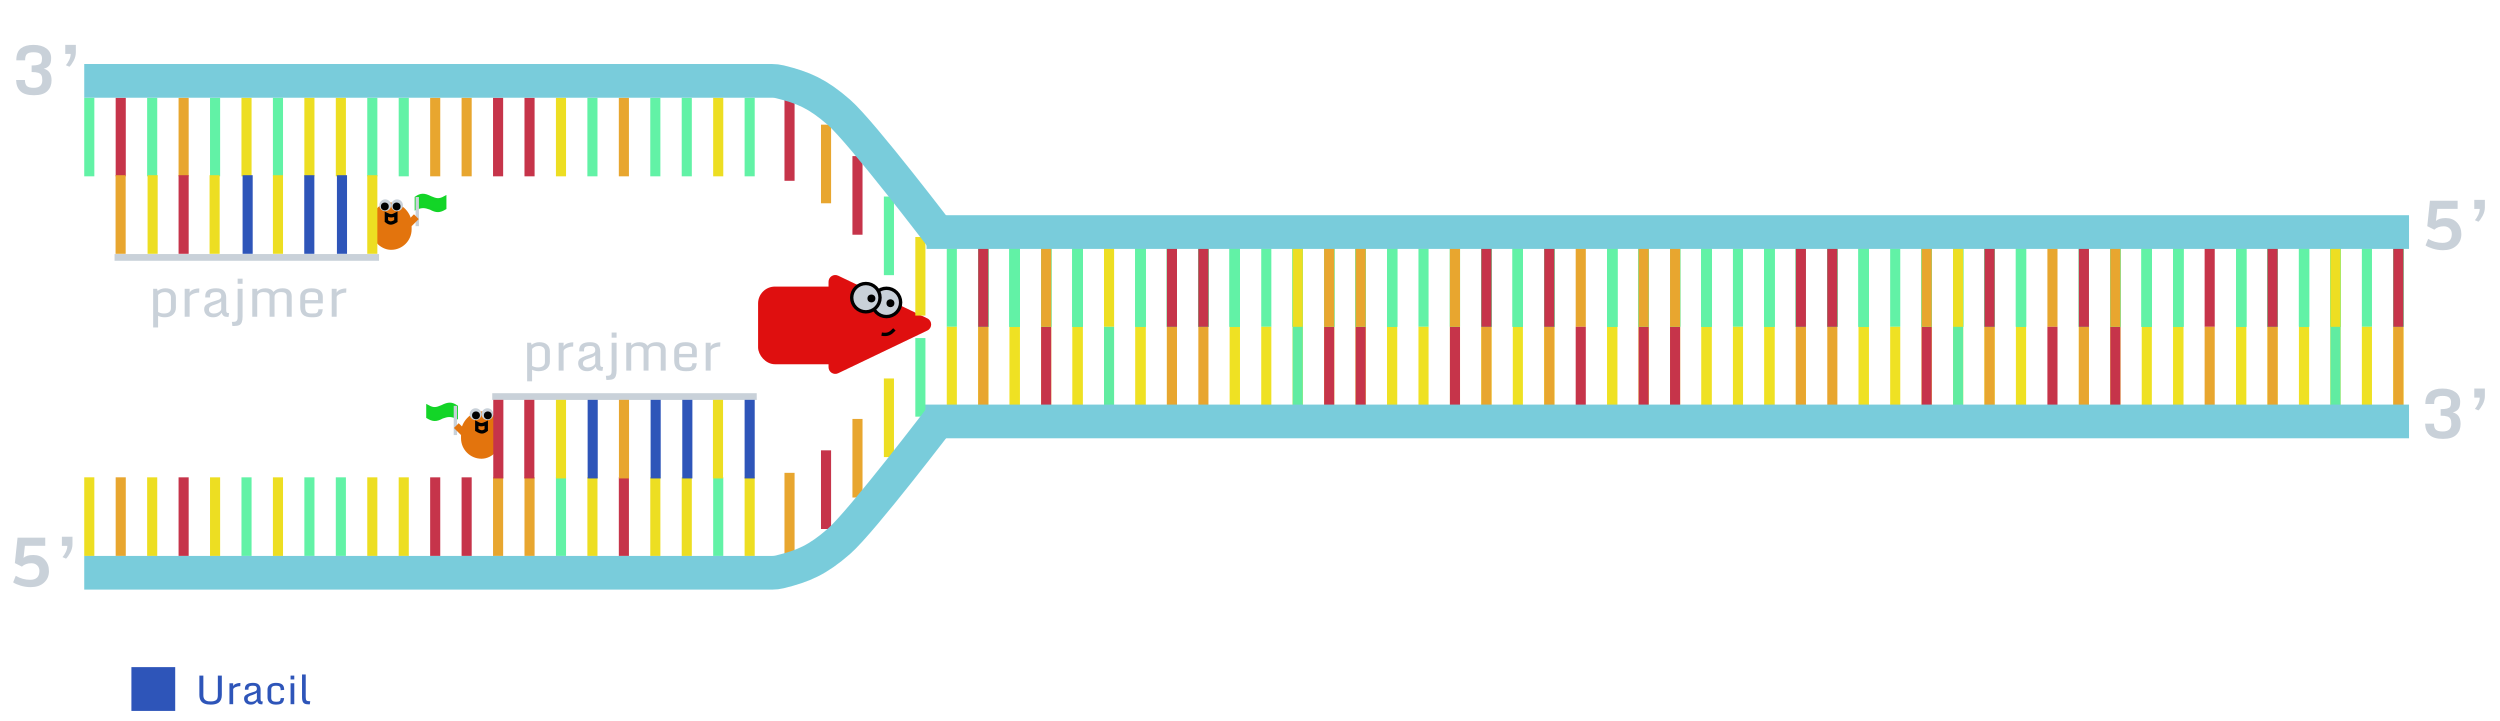 <svg width="742" height="214" viewBox="0 0 742 214" fill="none" xmlns="http://www.w3.org/2000/svg">
<g filter="url(#filter0_d)">
<path d="M9.982 22.066C11.695 22.066 12.551 21.324 12.551 19.84C12.551 19.137 12.46 18.626 12.277 18.307C12.102 17.981 11.789 17.747 11.34 17.604C10.891 17.454 10.24 17.379 9.387 17.379V15.435C10.962 15.435 11.9 15.195 12.199 14.713C12.382 14.413 12.473 13.961 12.473 13.355C12.473 12.743 12.287 12.284 11.916 11.979C11.545 11.666 10.891 11.51 9.953 11.51C9.016 11.51 8.361 11.685 7.99 12.037C7.626 12.382 7.447 13.007 7.453 13.912H4.836C4.849 12.219 5.305 11.031 6.203 10.348C7.102 9.664 8.345 9.322 9.934 9.322C11.529 9.322 12.801 9.671 13.752 10.367C14.703 11.057 15.178 12.018 15.178 13.248C15.178 14.238 14.989 14.97 14.611 15.445C14.234 15.914 13.693 16.227 12.99 16.383C14.533 16.799 15.305 17.952 15.305 19.84C15.305 21.148 14.888 22.213 14.055 23.033C13.221 23.854 11.896 24.264 10.08 24.264C8.264 24.264 6.936 23.88 6.096 23.111C5.256 22.337 4.816 21.213 4.777 19.742H7.395C7.408 20.628 7.613 21.236 8.01 21.568C8.413 21.9 9.071 22.066 9.982 22.066ZM20.598 15.807L19.553 15.357C19.885 14.98 20.204 14.479 20.51 13.854C20.822 13.222 20.979 12.607 20.979 12.008H19.367V9.312H22.512V11.49C22.512 12.356 22.297 13.199 21.867 14.02C21.438 14.833 21.014 15.429 20.598 15.807Z" fill="#C9D1D9"/>
</g>
<path d="M6.99 165.602C7.55 165.016 8.52 164.723 9.9 164.723C11.287 164.723 12.404 165.172 13.25 166.07C14.103 166.969 14.529 168.118 14.529 169.518C14.529 170.917 14.038 172.06 13.055 172.945C12.072 173.824 10.75 174.264 9.09 174.264C8.068 174.264 7.068 174.114 6.092 173.814C5.115 173.515 4.386 173.189 3.904 172.838L4.676 170.895C6.004 171.689 7.423 172.086 8.934 172.086C10.77 172.086 11.691 171.21 11.697 169.459V169.449C11.697 168.753 11.473 168.199 11.023 167.789C10.581 167.372 10.018 167.164 9.334 167.164C8.156 167.164 7.212 167.499 6.502 168.17L4.412 167.125L5.203 159.586H13.426V161.988H7.391L6.99 165.602ZM19.598 165.807L18.553 165.357C18.885 164.98 19.204 164.479 19.51 163.854C19.822 163.222 19.979 162.607 19.979 162.008H18.367V159.312H21.512V161.49C21.512 162.356 21.297 163.199 20.867 164.02C20.438 164.833 20.014 165.429 19.598 165.807Z" fill="#C9D1D9"/>
<g filter="url(#filter1_d)">
<path d="M722.99 61.602C723.55 61.016 724.52 60.723 725.9 60.723C727.287 60.723 728.404 61.172 729.25 62.07C730.103 62.969 730.529 64.118 730.529 65.518C730.529 66.917 730.038 68.06 729.055 68.945C728.072 69.824 726.75 70.264 725.09 70.264C724.068 70.264 723.068 70.114 722.092 69.814C721.115 69.515 720.386 69.189 719.904 68.838L720.676 66.894C722.004 67.689 723.423 68.086 724.934 68.086C726.77 68.086 727.691 67.21 727.697 65.459V65.449C727.697 64.753 727.473 64.199 727.023 63.789C726.581 63.372 726.018 63.164 725.334 63.164C724.156 63.164 723.212 63.499 722.502 64.17L720.412 63.125L721.203 55.586H729.426V57.988H723.391L722.99 61.602ZM735.598 61.807L734.553 61.357C734.885 60.98 735.204 60.478 735.51 59.853C735.822 59.222 735.979 58.607 735.979 58.008H734.367V55.312H737.512V57.49C737.512 58.356 737.297 59.199 736.867 60.02C736.438 60.833 736.014 61.429 735.598 61.807Z" fill="#C9D1D9"/>
</g>
<g filter="url(#filter2_d)">
<path d="M724.982 124.066C726.695 124.066 727.551 123.324 727.551 121.84C727.551 121.137 727.46 120.626 727.277 120.307C727.102 119.981 726.789 119.747 726.34 119.604C725.891 119.454 725.24 119.379 724.387 119.379V117.436C725.962 117.436 726.9 117.195 727.199 116.713C727.382 116.413 727.473 115.961 727.473 115.355C727.473 114.743 727.287 114.285 726.916 113.979C726.545 113.666 725.891 113.51 724.953 113.51C724.016 113.51 723.361 113.686 722.99 114.037C722.626 114.382 722.447 115.007 722.453 115.912H719.836C719.849 114.219 720.305 113.031 721.203 112.348C722.102 111.664 723.345 111.322 724.934 111.322C726.529 111.322 727.801 111.671 728.752 112.367C729.702 113.057 730.178 114.018 730.178 115.248C730.178 116.238 729.989 116.97 729.611 117.445C729.234 117.914 728.693 118.227 727.99 118.383C729.533 118.799 730.305 119.952 730.305 121.84C730.305 123.148 729.888 124.213 729.055 125.033C728.221 125.854 726.896 126.264 725.08 126.264C723.264 126.264 721.936 125.88 721.096 125.111C720.256 124.337 719.816 123.214 719.777 121.742H722.395C722.408 122.628 722.613 123.236 723.01 123.568C723.413 123.9 724.071 124.066 724.982 124.066ZM735.598 117.807L734.553 117.357C734.885 116.98 735.204 116.479 735.51 115.854C735.822 115.222 735.979 114.607 735.979 114.008H734.367V111.312H737.512V113.49C737.512 114.356 737.297 115.199 736.867 116.02C736.438 116.833 736.014 117.429 735.598 117.807Z" fill="#C9D1D9"/>
</g>
<g filter="url(#filter3_d)">
<rect x="225" y="81.057" width="27.284" height="23.05" rx="5" fill="#DF0F0F"/>
<path d="M275.233 90.495C276.748 91.221 276.748 93.377 275.233 94.103L248.773 106.775C247.445 107.411 245.909 106.443 245.909 104.971V79.627C245.909 78.155 247.445 77.187 248.773 77.823L275.233 90.495Z" fill="#DF0F0F"/>
<circle cx="263.104" cy="85.761" r="4.204" fill="#C9D1D9" stroke="black"/>
<circle cx="264.28" cy="85.996" r="1.176" fill="black"/>
<path d="M261.67 95.171C263.467 95.471 264.251 95.041 265.456 93.758" stroke="black"/>
<circle cx="256.988" cy="84.349" r="4.204" fill="#C9D1D9" stroke="black"/>
<circle cx="258.635" cy="84.585" r="1.176" fill="black"/>
</g>
<rect x="39" y="198" width="13" height="13" fill="#2E55B9"/>
<path d="M62.547 209.129C61.039 209.129 60.047 208.73 59.57 207.934C59.305 207.488 59.172 206.92 59.172 206.229V200.527H60.355V206.352C60.355 207.414 60.863 208.012 61.879 208.145C62.078 208.168 62.324 208.18 62.617 208.18C63.219 208.18 63.709 208.062 64.088 207.828C64.467 207.594 64.656 207.102 64.656 206.352V200.527H65.84V206.229C65.84 207.326 65.516 208.105 64.867 208.566C64.336 208.941 63.562 209.129 62.547 209.129ZM68.102 209V202.789H69.203V203.668C69.344 203.285 69.725 203.008 70.346 202.836C70.67 202.742 71.008 202.697 71.359 202.701L71.324 203.645C70.793 203.645 70.307 203.75 69.865 203.961C69.424 204.172 69.203 204.402 69.203 204.652V209H68.102ZM74.424 209.129C73.795 209.129 73.307 208.959 72.959 208.619C72.611 208.275 72.438 207.85 72.438 207.342C72.438 207.053 72.498 206.812 72.619 206.621C72.865 206.23 73.6 205.857 74.822 205.502C75.529 205.307 75.936 205.139 76.041 204.998C76.15 204.857 76.211 204.748 76.223 204.67C76.234 204.588 76.24 204.459 76.24 204.283C76.24 204.107 76.168 203.936 76.023 203.768C75.883 203.6 75.574 203.516 75.098 203.516C74.426 203.516 74.014 203.645 73.861 203.902C73.783 204.035 73.744 204.215 73.744 204.441V204.717H72.684V204.436C72.684 203.83 72.885 203.385 73.287 203.1C73.693 202.814 74.299 202.672 75.103 202.672C75.908 202.672 76.482 202.855 76.826 203.223C77.17 203.586 77.342 204.105 77.342 204.781V207.43C77.342 207.754 77.383 207.965 77.465 208.062C77.547 208.156 77.723 208.203 77.992 208.203L77.863 209.047H77.641C77.25 209.047 76.959 208.973 76.768 208.824C76.576 208.672 76.43 208.438 76.328 208.121C76.004 208.605 75.613 208.91 75.156 209.035C74.938 209.098 74.693 209.129 74.424 209.129ZM74.975 206.258C74.42 206.418 74.035 206.578 73.82 206.738C73.609 206.898 73.504 207.125 73.504 207.418C73.504 207.707 73.602 207.926 73.797 208.074C73.996 208.223 74.234 208.297 74.512 208.297C74.793 208.297 75.047 208.262 75.273 208.191C75.5 208.117 75.703 208.01 75.883 207.869C76.066 207.725 76.186 207.561 76.24 207.377V205.584C75.955 205.869 75.533 206.094 74.975 206.258ZM81.924 209.129C80.654 209.129 79.859 208.688 79.539 207.805C79.445 207.555 79.398 207.281 79.398 206.984V204.617C79.398 204.027 79.623 203.557 80.072 203.205C80.522 202.85 81.129 202.672 81.894 202.672C82.871 202.672 83.543 202.883 83.91 203.305C84.199 203.633 84.344 204.117 84.344 204.758L83.295 204.857C83.295 204.303 83.195 203.941 82.996 203.773C82.801 203.602 82.451 203.516 81.947 203.516C81.443 203.516 81.076 203.604 80.846 203.779C80.615 203.955 80.5 204.244 80.5 204.646V207.078C80.5 207.508 80.621 207.816 80.863 208.004C81.106 208.191 81.478 208.285 81.982 208.285C82.49 208.285 82.828 208.219 82.996 208.086C83.168 207.953 83.273 207.652 83.312 207.184H84.332C84.269 207.902 84.062 208.406 83.711 208.695C83.359 208.984 82.764 209.129 81.924 209.129ZM86.242 209V202.789H87.344V209H86.242ZM86.242 201.67V200.527H87.344V201.67H86.242ZM91.633 209.047C91.269 209.047 90.973 209.02 90.742 208.965C90.512 208.91 90.309 208.807 90.133 208.654C89.805 208.369 89.641 207.785 89.641 206.902V200.182H90.742V206.914C90.742 207.414 90.816 207.74 90.965 207.893C91.113 208.045 91.42 208.121 91.885 208.121H92.078L91.949 209.047H91.633Z" fill="#2E55B9"/>
<g filter="url(#filter4_d)">
<rect x="110" y="56.106" width="12.17" height="14.043" rx="6.085" fill="#E3740D"/>
<circle cx="114.33" cy="56.925" r="1.755" fill="#C9D1D9"/>
<circle cx="117.84" cy="56.925" r="1.755" fill="#C9D1D9"/>
<circle cx="117.723" cy="57.277" r="1.17" fill="black"/>
<circle cx="114.213" cy="57.277" r="1.17" fill="black"/>
<path d="M117.489 59.617C116.393 60.227 115.778 60.157 114.681 59.617V61.616C115.581 62.336 116.17 62.43 117.489 61.616V59.617Z" stroke="black"/>
<path d="M127.787 54.708C129.432 55.413 130.355 55.612 132 54.708V57.751C130.502 58.636 129.599 58.752 127.787 57.751C126.142 57.174 125.22 57.058 123.574 57.751V54.708C124.925 53.822 125.808 53.707 127.787 54.708Z" fill="#13D527" stroke="#13D427"/>
<line x1="123.84" y1="54.468" x2="123.84" y2="63.128" stroke="#C9D1D9"/>
<line x1="121.463" y1="62.421" x2="123.57" y2="60.314" stroke="#E3740D" stroke-width="2"/>
</g>
<g filter="url(#filter5_d)">
<rect width="12.17" height="14.043" rx="6.085" transform="matrix(-1 0 0 1 149 118.106)" fill="#E3740D"/>
<circle r="1.755" transform="matrix(-1 0 0 1 144.67 118.925)" fill="#C9D1D9"/>
<circle r="1.755" transform="matrix(-1 0 0 1 141.16 118.925)" fill="#C9D1D9"/>
<circle r="1.17" transform="matrix(-1 0 0 1 141.277 119.277)" fill="black"/>
<circle r="1.17" transform="matrix(-1 0 0 1 144.787 119.277)" fill="black"/>
<path d="M141.511 121.617C142.607 122.227 143.222 122.157 144.319 121.617V123.616C143.419 124.336 142.83 124.43 141.511 123.616V121.617Z" stroke="black"/>
<path d="M131.213 116.708C129.568 117.413 128.645 117.612 127 116.708V119.751C128.498 120.636 129.401 120.752 131.213 119.751C132.858 119.174 133.78 119.058 135.426 119.751V116.708C134.075 115.822 133.192 115.707 131.213 116.708Z" fill="#13D527" stroke="#13D427"/>
<line y1="-0.5" x2="8.66" y2="-0.5" transform="matrix(0 1 1 0 135.66 116.468)" stroke="#C9D1D9"/>
<line y1="-1" x2="2.979" y2="-1" transform="matrix(-0.707 -0.707 -0.707 0.707 136.83 125.128)" stroke="#E3740D" stroke-width="2"/>
</g>
<g filter="url(#filter6_d)">
<line x1="711.833" y1="69.666" x2="711.833" y2="93" stroke="#62F2A6" stroke-width="3"/>
<line x1="711.833" y1="93" x2="711.833" y2="116.333" stroke="#EFE123" stroke-width="3"/>
<line x1="711.833" y1="69.666" x2="711.833" y2="93" stroke="#62F2A6" stroke-width="3"/>
<line x1="711.833" y1="69.666" x2="711.833" y2="93" stroke="#62F2A6" stroke-width="3"/>
<line x1="711.833" y1="93" x2="711.833" y2="116.333" stroke="#E8A62F" stroke-width="3"/>
<line x1="711.833" y1="69.666" x2="711.833" y2="93" stroke="#62F2A6" stroke-width="3"/>
<line x1="711.833" y1="69.666" x2="711.833" y2="93" stroke="#C6344A" stroke-width="3"/>
<line x1="693.167" y1="69.666" x2="693.167" y2="93" stroke="#62F2A6" stroke-width="3"/>
<line x1="693.167" y1="93" x2="693.167" y2="116.333" stroke="#EFE123" stroke-width="3"/>
<line x1="693.167" y1="69.666" x2="693.167" y2="93" stroke="#62F2A6" stroke-width="3"/>
<line x1="693.167" y1="69.666" x2="693.167" y2="93" stroke="#62F2A6" stroke-width="3"/>
<line x1="693.167" y1="93" x2="693.167" y2="116.333" stroke="#61ECA1" stroke-width="3"/>
<line x1="693.167" y1="69.666" x2="693.167" y2="93" stroke="#62F2A6" stroke-width="3"/>
<line x1="693.167" y1="69.666" x2="693.167" y2="93" stroke="#62F2A6" stroke-width="3"/>
<line x1="693.167" y1="69.666" x2="693.167" y2="93" stroke="#EDDE22" stroke-width="3"/>
<line x1="683.833" y1="69.666" x2="683.833" y2="93" stroke="#62F2A6" stroke-width="3"/>
<line x1="683.833" y1="93" x2="683.833" y2="116.333" stroke="#EFE123" stroke-width="3"/>
<line x1="683.833" y1="69.666" x2="683.833" y2="93" stroke="#62F2A6" stroke-width="3"/>
<line x1="683.833" y1="69.666" x2="683.833" y2="93" stroke="#62F2A6" stroke-width="3"/>
<line x1="683.833" y1="93" x2="683.833" y2="116.333" stroke="#EFE123" stroke-width="3"/>
<line x1="683.833" y1="69.666" x2="683.833" y2="93" stroke="#62F2A6" stroke-width="3"/>
<line x1="683.833" y1="69.666" x2="683.833" y2="93" stroke="#62F2A6" stroke-width="3"/>
<line x1="683.833" y1="69.666" x2="683.833" y2="93" stroke="#62F2A6" stroke-width="3"/>
<line x1="674.5" y1="69.666" x2="674.5" y2="93" stroke="#62F2A6" stroke-width="3"/>
<line x1="674.5" y1="93" x2="674.5" y2="116.333" stroke="#EFE123" stroke-width="3"/>
<line x1="674.5" y1="69.666" x2="674.5" y2="93" stroke="#62F2A6" stroke-width="3"/>
<line x1="674.5" y1="69.666" x2="674.5" y2="93" stroke="#62F2A6" stroke-width="3"/>
<line x1="674.5" y1="93" x2="674.5" y2="116.333" stroke="#E8A62F" stroke-width="3"/>
<line x1="674.5" y1="69.666" x2="674.5" y2="93" stroke="#62F2A6" stroke-width="3"/>
<line x1="674.5" y1="69.666" x2="674.5" y2="93" stroke="#62F2A6" stroke-width="3"/>
<line x1="674.5" y1="69.666" x2="674.5" y2="93" stroke="#C6344A" stroke-width="3"/>
<line x1="702.5" y1="69.666" x2="702.5" y2="93" stroke="#62F2A6" stroke-width="3"/>
<line x1="702.5" y1="93" x2="702.5" y2="116.333" stroke="#EFE123" stroke-width="3"/>
<line x1="665.167" y1="69.666" x2="665.167" y2="93" stroke="#62F2A6" stroke-width="3"/>
<line x1="665.167" y1="93" x2="665.167" y2="116.333" stroke="#EFE123" stroke-width="3"/>
<line x1="665.167" y1="69.666" x2="665.167" y2="93" stroke="#62F2A6" stroke-width="3"/>
<line x1="665.167" y1="69.666" x2="665.167" y2="93" stroke="#62F2A6" stroke-width="3"/>
<line x1="665.167" y1="93" x2="665.167" y2="116.333" stroke="#EFE123" stroke-width="3"/>
<line x1="665.167" y1="69.666" x2="665.167" y2="93" stroke="#62F2A6" stroke-width="3"/>
<line x1="665.167" y1="69.666" x2="665.167" y2="93" stroke="#62F2A6" stroke-width="3"/>
<line x1="665.167" y1="69.666" x2="665.167" y2="93" stroke="#62F2A6" stroke-width="3"/>
<line x1="646.5" y1="69.666" x2="646.5" y2="93" stroke="#62F2A6" stroke-width="3"/>
<line x1="646.5" y1="93" x2="646.5" y2="116.333" stroke="#EFE123" stroke-width="3"/>
<line x1="646.5" y1="69.666" x2="646.5" y2="93" stroke="#62F2A6" stroke-width="3"/>
<line x1="646.5" y1="69.666" x2="646.5" y2="93" stroke="#62F2A6" stroke-width="3"/>
<line x1="646.5" y1="93" x2="646.5" y2="116.333" stroke="#EFE123" stroke-width="3"/>
<line x1="646.5" y1="69.666" x2="646.5" y2="93" stroke="#62F2A6" stroke-width="3"/>
<line x1="646.5" y1="69.666" x2="646.5" y2="93" stroke="#62F2A6" stroke-width="3"/>
<line x1="646.5" y1="69.666" x2="646.5" y2="93" stroke="#62F2A6" stroke-width="3"/>
<line x1="637.167" y1="69.666" x2="637.167" y2="93" stroke="#62F2A6" stroke-width="3"/>
<line x1="637.167" y1="93" x2="637.167" y2="116.333" stroke="#EFE123" stroke-width="3"/>
<line x1="637.167" y1="69.666" x2="637.167" y2="93" stroke="#62F2A6" stroke-width="3"/>
<line x1="637.167" y1="69.666" x2="637.167" y2="93" stroke="#62F2A6" stroke-width="3"/>
<line x1="637.167" y1="69.666" x2="637.167" y2="93" stroke="#62F2A6" stroke-width="3"/>
<line x1="637.167" y1="69.666" x2="637.167" y2="93" stroke="#62F2A6" stroke-width="3"/>
<line x1="637.167" y1="69.666" x2="637.167" y2="93" stroke="#62F2A6" stroke-width="3"/>
<line x1="627.833" y1="69.666" x2="627.833" y2="93" stroke="#62F2A6" stroke-width="3"/>
<line x1="627.833" y1="93" x2="627.833" y2="116.333" stroke="#EFE123" stroke-width="3"/>
<line x1="627.833" y1="69.666" x2="627.833" y2="93" stroke="#62F2A6" stroke-width="3"/>
<line x1="627.833" y1="69.666" x2="627.833" y2="93" stroke="#62F2A6" stroke-width="3"/>
<line x1="627.833" y1="93" x2="627.833" y2="116.333" stroke="#C6344A" stroke-width="3"/>
<line x1="627.833" y1="69.666" x2="627.833" y2="93" stroke="#62F2A6" stroke-width="3"/>
<line x1="627.833" y1="69.666" x2="627.833" y2="93" stroke="#62F2A6" stroke-width="3"/>
<line x1="627.833" y1="69.666" x2="627.833" y2="93" stroke="#E8A62F" stroke-width="3"/>
<line x1="655.833" y1="69.666" x2="655.833" y2="93" stroke="#C6344A" stroke-width="3"/>
<line x1="655.833" y1="93" x2="655.833" y2="116.333" stroke="#E8A62F" stroke-width="3"/>
<line x1="618.5" y1="69.666" x2="618.5" y2="93" stroke="#62F2A6" stroke-width="3"/>
<line x1="618.5" y1="93" x2="618.5" y2="116.333" stroke="#EFE123" stroke-width="3"/>
<line x1="618.5" y1="69.666" x2="618.5" y2="93" stroke="#62F2A6" stroke-width="3"/>
<line x1="618.5" y1="69.666" x2="618.5" y2="93" stroke="#62F2A6" stroke-width="3"/>
<line x1="618.5" y1="93" x2="618.5" y2="116.333" stroke="#E8A62F" stroke-width="3"/>
<line x1="618.5" y1="69.666" x2="618.5" y2="93" stroke="#62F2A6" stroke-width="3"/>
<line x1="618.5" y1="69.666" x2="618.5" y2="93" stroke="#C6344A" stroke-width="3"/>
<line x1="599.833" y1="69.666" x2="599.833" y2="93" stroke="#62F2A6" stroke-width="3"/>
<line x1="599.833" y1="93" x2="599.833" y2="116.333" stroke="#EFE123" stroke-width="3"/>
<line x1="599.833" y1="69.666" x2="599.833" y2="93" stroke="#62F2A6" stroke-width="3"/>
<line x1="599.833" y1="69.666" x2="599.833" y2="93" stroke="#62F2A6" stroke-width="3"/>
<line x1="599.833" y1="93" x2="599.833" y2="116.333" stroke="#EFE123" stroke-width="3"/>
<line x1="599.833" y1="69.666" x2="599.833" y2="93" stroke="#62F2A6" stroke-width="3"/>
<line x1="599.833" y1="69.666" x2="599.833" y2="93" stroke="#62F2A6" stroke-width="3"/>
<line x1="599.833" y1="69.666" x2="599.833" y2="93" stroke="#62F2A6" stroke-width="3"/>
<line x1="590.5" y1="69.666" x2="590.5" y2="93" stroke="#62F2A6" stroke-width="3"/>
<line x1="590.5" y1="93" x2="590.5" y2="116.333" stroke="#EFE123" stroke-width="3"/>
<line x1="590.5" y1="69.666" x2="590.5" y2="93" stroke="#62F2A6" stroke-width="3"/>
<line x1="590.5" y1="69.666" x2="590.5" y2="93" stroke="#62F2A6" stroke-width="3"/>
<line x1="590.5" y1="93" x2="590.5" y2="116.333" stroke="#E8A62F" stroke-width="3"/>
<line x1="590.5" y1="69.666" x2="590.5" y2="93" stroke="#62F2A6" stroke-width="3"/>
<line x1="590.5" y1="69.666" x2="590.5" y2="93" stroke="#62F2A6" stroke-width="3"/>
<line x1="590.5" y1="69.666" x2="590.5" y2="93" stroke="#C6344A" stroke-width="3"/>
<line x1="581.167" y1="69.666" x2="581.167" y2="93" stroke="#62F2A6" stroke-width="3"/>
<line x1="581.167" y1="93" x2="581.167" y2="116.333" stroke="#EFE123" stroke-width="3"/>
<line x1="581.167" y1="69.666" x2="581.167" y2="93" stroke="#62F2A6" stroke-width="3"/>
<line x1="581.167" y1="69.666" x2="581.167" y2="93" stroke="#62F2A6" stroke-width="3"/>
<line x1="581.167" y1="93" x2="581.167" y2="116.333" stroke="#61ECA1" stroke-width="3"/>
<line x1="581.167" y1="69.666" x2="581.167" y2="93" stroke="#62F2A6" stroke-width="3"/>
<line x1="581.167" y1="69.666" x2="581.167" y2="93" stroke="#62F2A6" stroke-width="3"/>
<line x1="581.167" y1="69.666" x2="581.167" y2="93" stroke="#EDDE22" stroke-width="3"/>
<line x1="609.167" y1="69.666" x2="609.167" y2="93" stroke="#E8A62F" stroke-width="3"/>
<line x1="609.167" y1="93" x2="609.167" y2="116.333" stroke="#C6344A" stroke-width="3"/>
<line x1="571.833" y1="69.666" x2="571.833" y2="93" stroke="#62F2A6" stroke-width="3"/>
<line x1="571.833" y1="93" x2="571.833" y2="116.333" stroke="#EFE123" stroke-width="3"/>
<line x1="571.833" y1="69.666" x2="571.833" y2="93" stroke="#62F2A6" stroke-width="3"/>
<line x1="571.833" y1="69.666" x2="571.833" y2="93" stroke="#62F2A6" stroke-width="3"/>
<line x1="571.833" y1="93" x2="571.833" y2="116.333" stroke="#C6344A" stroke-width="3"/>
<line x1="571.833" y1="69.666" x2="571.833" y2="93" stroke="#62F2A6" stroke-width="3"/>
<line x1="571.833" y1="69.666" x2="571.833" y2="93" stroke="#62F2A6" stroke-width="3"/>
<line x1="571.833" y1="69.666" x2="571.833" y2="93" stroke="#E8A62F" stroke-width="3"/>
<line x1="553.167" y1="69.666" x2="553.167" y2="93" stroke="#62F2A6" stroke-width="3"/>
<line x1="553.167" y1="93" x2="553.167" y2="116.333" stroke="#EFE123" stroke-width="3"/>
<line x1="553.167" y1="69.666" x2="553.167" y2="93" stroke="#62F2A6" stroke-width="3"/>
<line x1="553.167" y1="69.666" x2="553.167" y2="93" stroke="#62F2A6" stroke-width="3"/>
<line x1="553.167" y1="93" x2="553.167" y2="116.333" stroke="#EFE123" stroke-width="3"/>
<line x1="553.167" y1="69.666" x2="553.167" y2="93" stroke="#62F2A6" stroke-width="3"/>
<line x1="553.167" y1="69.666" x2="553.167" y2="93" stroke="#62F2A6" stroke-width="3"/>
<line x1="553.167" y1="69.666" x2="553.167" y2="93" stroke="#62F2A6" stroke-width="3"/>
<line x1="543.833" y1="69.666" x2="543.833" y2="93" stroke="#62F2A6" stroke-width="3"/>
<line x1="543.833" y1="93" x2="543.833" y2="116.333" stroke="#E8A62F" stroke-width="3"/>
<line x1="543.833" y1="69.666" x2="543.833" y2="93" stroke="#62F2A6" stroke-width="3"/>
<line x1="543.833" y1="69.666" x2="543.833" y2="93" stroke="#62F2A6" stroke-width="3"/>
<line x1="543.833" y1="69.666" x2="543.833" y2="93" stroke="#62F2A6" stroke-width="3"/>
<line x1="543.833" y1="69.666" x2="543.833" y2="93" stroke="#62F2A6" stroke-width="3"/>
<line x1="543.833" y1="69.666" x2="543.833" y2="93" stroke="#C6344A" stroke-width="3"/>
<line x1="534.5" y1="69.666" x2="534.5" y2="93" stroke="#62F2A6" stroke-width="3"/>
<line x1="534.5" y1="93" x2="534.5" y2="116.333" stroke="#EFE123" stroke-width="3"/>
<line x1="534.5" y1="69.666" x2="534.5" y2="93" stroke="#62F2A6" stroke-width="3"/>
<line x1="534.5" y1="69.666" x2="534.5" y2="93" stroke="#62F2A6" stroke-width="3"/>
<line x1="534.5" y1="93" x2="534.5" y2="116.333" stroke="#E8A62F" stroke-width="3"/>
<line x1="534.5" y1="69.666" x2="534.5" y2="93" stroke="#62F2A6" stroke-width="3"/>
<line x1="534.5" y1="69.666" x2="534.5" y2="93" stroke="#62F2A6" stroke-width="3"/>
<line x1="534.5" y1="69.666" x2="534.5" y2="93" stroke="#C6344A" stroke-width="3"/>
<line x1="562.5" y1="69.666" x2="562.5" y2="93" stroke="#62F2A6" stroke-width="3"/>
<line x1="562.5" y1="93" x2="562.5" y2="116.333" stroke="#EFE123" stroke-width="3"/>
<line x1="525.167" y1="69.666" x2="525.167" y2="93" stroke="#62F2A6" stroke-width="3"/>
<line x1="525.167" y1="93" x2="525.167" y2="116.333" stroke="#EFE123" stroke-width="3"/>
<line x1="525.167" y1="69.666" x2="525.167" y2="93" stroke="#62F2A6" stroke-width="3"/>
<line x1="525.167" y1="69.666" x2="525.167" y2="93" stroke="#62F2A6" stroke-width="3"/>
<line x1="525.167" y1="93" x2="525.167" y2="116.333" stroke="#EFE123" stroke-width="3"/>
<line x1="525.167" y1="69.666" x2="525.167" y2="93" stroke="#62F2A6" stroke-width="3"/>
<line x1="525.167" y1="69.666" x2="525.167" y2="93" stroke="#62F2A6" stroke-width="3"/>
<line x1="506.5" y1="69.666" x2="506.5" y2="93" stroke="#62F2A6" stroke-width="3"/>
<line x1="506.5" y1="93" x2="506.5" y2="116.333" stroke="#EFE123" stroke-width="3"/>
<line x1="506.5" y1="69.666" x2="506.5" y2="93" stroke="#62F2A6" stroke-width="3"/>
<line x1="506.5" y1="69.666" x2="506.5" y2="93" stroke="#62F2A6" stroke-width="3"/>
<line x1="506.5" y1="93" x2="506.5" y2="116.333" stroke="#EFE123" stroke-width="3"/>
<line x1="506.5" y1="69.666" x2="506.5" y2="93" stroke="#62F2A6" stroke-width="3"/>
<line x1="506.5" y1="69.666" x2="506.5" y2="93" stroke="#62F2A6" stroke-width="3"/>
<line x1="506.5" y1="69.666" x2="506.5" y2="93" stroke="#62F2A6" stroke-width="3"/>
<line x1="497.167" y1="69.666" x2="497.167" y2="93" stroke="#62F2A6" stroke-width="3"/>
<line x1="497.167" y1="93" x2="497.167" y2="116.333" stroke="#EFE123" stroke-width="3"/>
<line x1="497.167" y1="69.666" x2="497.167" y2="93" stroke="#62F2A6" stroke-width="3"/>
<line x1="497.167" y1="69.666" x2="497.167" y2="93" stroke="#62F2A6" stroke-width="3"/>
<line x1="497.167" y1="93" x2="497.167" y2="116.333" stroke="#C6344A" stroke-width="3"/>
<line x1="497.167" y1="69.666" x2="497.167" y2="93" stroke="#62F2A6" stroke-width="3"/>
<line x1="497.167" y1="69.666" x2="497.167" y2="93" stroke="#62F2A6" stroke-width="3"/>
<line x1="497.167" y1="69.666" x2="497.167" y2="93" stroke="#E8A62F" stroke-width="3"/>
<line x1="487.833" y1="69.666" x2="487.833" y2="93" stroke="#62F2A6" stroke-width="3"/>
<line x1="487.833" y1="93" x2="487.833" y2="116.333" stroke="#EFE123" stroke-width="3"/>
<line x1="487.833" y1="69.666" x2="487.833" y2="93" stroke="#62F2A6" stroke-width="3"/>
<line x1="487.833" y1="69.666" x2="487.833" y2="93" stroke="#62F2A6" stroke-width="3"/>
<line x1="487.833" y1="93" x2="487.833" y2="116.333" stroke="#C6344A" stroke-width="3"/>
<line x1="487.833" y1="69.666" x2="487.833" y2="93" stroke="#62F2A6" stroke-width="3"/>
<line x1="487.833" y1="69.666" x2="487.833" y2="93" stroke="#62F2A6" stroke-width="3"/>
<line x1="487.833" y1="69.666" x2="487.833" y2="93" stroke="#E8A62F" stroke-width="3"/>
<line x1="515.833" y1="69.666" x2="515.833" y2="93" stroke="#62F2A6" stroke-width="3"/>
<line x1="515.833" y1="93" x2="515.833" y2="116.333" stroke="#EFE123" stroke-width="3"/>
<line x1="478.5" y1="69.666" x2="478.5" y2="93" stroke="#62F2A6" stroke-width="3"/>
<line x1="478.5" y1="93" x2="478.5" y2="116.333" stroke="#EFE123" stroke-width="3"/>
<line x1="478.5" y1="69.666" x2="478.5" y2="93" stroke="#62F2A6" stroke-width="3"/>
<line x1="478.5" y1="69.666" x2="478.5" y2="93" stroke="#62F2A6" stroke-width="3"/>
<line x1="478.5" y1="93" x2="478.5" y2="116.333" stroke="#EFE123" stroke-width="3"/>
<line x1="478.5" y1="69.666" x2="478.5" y2="93" stroke="#62F2A6" stroke-width="3"/>
<line x1="478.5" y1="69.666" x2="478.5" y2="93" stroke="#62F2A6" stroke-width="3"/>
<line x1="478.5" y1="69.666" x2="478.5" y2="93" stroke="#62F2A6" stroke-width="3"/>
<line x1="459.833" y1="69.666" x2="459.833" y2="93" stroke="#62F2A6" stroke-width="3"/>
<line x1="459.833" y1="93" x2="459.833" y2="116.333" stroke="#EFE123" stroke-width="3"/>
<line x1="459.833" y1="69.666" x2="459.833" y2="93" stroke="#62F2A6" stroke-width="3"/>
<line x1="459.833" y1="69.666" x2="459.833" y2="93" stroke="#62F2A6" stroke-width="3"/>
<line x1="459.833" y1="93" x2="459.833" y2="116.333" stroke="#E8A62F" stroke-width="3"/>
<line x1="459.833" y1="69.666" x2="459.833" y2="93" stroke="#62F2A6" stroke-width="3"/>
<line x1="459.833" y1="69.666" x2="459.833" y2="93" stroke="#62F2A6" stroke-width="3"/>
<line x1="459.833" y1="69.666" x2="459.833" y2="93" stroke="#C6344A" stroke-width="3"/>
<line x1="450.5" y1="69.666" x2="450.5" y2="93" stroke="#62F2A6" stroke-width="3"/>
<line x1="450.5" y1="93" x2="450.5" y2="116.333" stroke="#EFE123" stroke-width="3"/>
<line x1="450.5" y1="69.666" x2="450.5" y2="93" stroke="#62F2A6" stroke-width="3"/>
<line x1="450.5" y1="69.666" x2="450.5" y2="93" stroke="#62F2A6" stroke-width="3"/>
<line x1="450.5" y1="69.666" x2="450.5" y2="93" stroke="#62F2A6" stroke-width="3"/>
<line x1="450.5" y1="69.666" x2="450.5" y2="93" stroke="#62F2A6" stroke-width="3"/>
<line x1="450.5" y1="69.666" x2="450.5" y2="93" stroke="#62F2A6" stroke-width="3"/>
<line x1="441.167" y1="69.666" x2="441.167" y2="93" stroke="#62F2A6" stroke-width="3"/>
<line x1="441.167" y1="93" x2="441.167" y2="116.333" stroke="#EFE123" stroke-width="3"/>
<line x1="441.167" y1="69.666" x2="441.167" y2="93" stroke="#62F2A6" stroke-width="3"/>
<line x1="441.167" y1="69.666" x2="441.167" y2="93" stroke="#62F2A6" stroke-width="3"/>
<line x1="441.167" y1="93" x2="441.167" y2="116.333" stroke="#E8A62F" stroke-width="3"/>
<line x1="441.167" y1="69.666" x2="441.167" y2="93" stroke="#62F2A6" stroke-width="3"/>
<line x1="441.167" y1="69.666" x2="441.167" y2="93" stroke="#62F2A6" stroke-width="3"/>
<line x1="441.167" y1="69.666" x2="441.167" y2="93" stroke="#C6344A" stroke-width="3"/>
<line x1="469.167" y1="69.666" x2="469.167" y2="93" stroke="#E8A62F" stroke-width="3"/>
<line x1="469.167" y1="93" x2="469.167" y2="116.333" stroke="#C6344A" stroke-width="3"/>
<line x1="431.833" y1="69.666" x2="431.833" y2="93" stroke="#62F2A6" stroke-width="3"/>
<line x1="431.833" y1="93" x2="431.833" y2="116.333" stroke="#EFE123" stroke-width="3"/>
<line x1="431.833" y1="69.666" x2="431.833" y2="93" stroke="#62F2A6" stroke-width="3"/>
<line x1="431.833" y1="69.666" x2="431.833" y2="93" stroke="#62F2A6" stroke-width="3"/>
<line x1="431.833" y1="93" x2="431.833" y2="116.333" stroke="#C6344A" stroke-width="3"/>
<line x1="431.833" y1="69.666" x2="431.833" y2="93" stroke="#62F2A6" stroke-width="3"/>
<line x1="431.833" y1="69.666" x2="431.833" y2="93" stroke="#E8A62F" stroke-width="3"/>
<line x1="413.167" y1="69.666" x2="413.167" y2="93" stroke="#62F2A6" stroke-width="3"/>
<line x1="413.167" y1="93" x2="413.167" y2="116.333" stroke="#EFE123" stroke-width="3"/>
<line x1="413.167" y1="69.666" x2="413.167" y2="93" stroke="#62F2A6" stroke-width="3"/>
<line x1="413.167" y1="69.666" x2="413.167" y2="93" stroke="#62F2A6" stroke-width="3"/>
<line x1="413.167" y1="93" x2="413.167" y2="116.333" stroke="#EFE123" stroke-width="3"/>
<line x1="413.167" y1="69.666" x2="413.167" y2="93" stroke="#62F2A6" stroke-width="3"/>
<line x1="413.167" y1="69.666" x2="413.167" y2="93" stroke="#62F2A6" stroke-width="3"/>
<line x1="413.167" y1="69.666" x2="413.167" y2="93" stroke="#62F2A6" stroke-width="3"/>
<line x1="403.833" y1="69.666" x2="403.833" y2="93" stroke="#62F2A6" stroke-width="3"/>
<line x1="403.833" y1="93" x2="403.833" y2="116.333" stroke="#EFE123" stroke-width="3"/>
<line x1="403.833" y1="69.666" x2="403.833" y2="93" stroke="#62F2A6" stroke-width="3"/>
<line x1="403.833" y1="69.666" x2="403.833" y2="93" stroke="#62F2A6" stroke-width="3"/>
<line x1="403.833" y1="93" x2="403.833" y2="116.333" stroke="#C6344A" stroke-width="3"/>
<line x1="403.833" y1="69.666" x2="403.833" y2="93" stroke="#62F2A6" stroke-width="3"/>
<line x1="403.833" y1="69.666" x2="403.833" y2="93" stroke="#62F2A6" stroke-width="3"/>
<line x1="403.833" y1="69.666" x2="403.833" y2="93" stroke="#E8A62F" stroke-width="3"/>
<line x1="394.5" y1="69.666" x2="394.5" y2="93" stroke="#62F2A6" stroke-width="3"/>
<line x1="394.5" y1="93" x2="394.5" y2="116.333" stroke="#EFE123" stroke-width="3"/>
<line x1="394.5" y1="69.666" x2="394.5" y2="93" stroke="#62F2A6" stroke-width="3"/>
<line x1="394.5" y1="69.666" x2="394.5" y2="93" stroke="#62F2A6" stroke-width="3"/>
<line x1="394.5" y1="93" x2="394.5" y2="116.333" stroke="#C6344A" stroke-width="3"/>
<line x1="394.5" y1="69.666" x2="394.5" y2="93" stroke="#62F2A6" stroke-width="3"/>
<line x1="394.5" y1="69.666" x2="394.5" y2="93" stroke="#62F2A6" stroke-width="3"/>
<line x1="394.5" y1="69.666" x2="394.5" y2="93" stroke="#E8A62F" stroke-width="3"/>
<line x1="422.5" y1="69.666" x2="422.5" y2="93" stroke="#62F2A6" stroke-width="3"/>
<line x1="422.5" y1="93" x2="422.5" y2="116.333" stroke="#EFE123" stroke-width="3"/>
<line x1="385.167" y1="69.666" x2="385.167" y2="93" stroke="#62F2A6" stroke-width="3"/>
<line x1="385.167" y1="93" x2="385.167" y2="116.333" stroke="#EFE123" stroke-width="3"/>
<line x1="385.167" y1="69.666" x2="385.167" y2="93" stroke="#62F2A6" stroke-width="3"/>
<line x1="385.167" y1="69.666" x2="385.167" y2="93" stroke="#62F2A6" stroke-width="3"/>
<line x1="385.167" y1="93" x2="385.167" y2="116.333" stroke="#61ECA1" stroke-width="3"/>
<line x1="385.167" y1="69.666" x2="385.167" y2="93" stroke="#62F2A6" stroke-width="3"/>
<line x1="385.167" y1="69.666" x2="385.167" y2="93" stroke="#62F2A6" stroke-width="3"/>
<line x1="385.167" y1="69.666" x2="385.167" y2="93" stroke="#EDDE22" stroke-width="3"/>
<line x1="366.5" y1="69.666" x2="366.5" y2="93" stroke="#62F2A6" stroke-width="3"/>
<line x1="366.5" y1="93" x2="366.5" y2="116.333" stroke="#EFE123" stroke-width="3"/>
<line x1="366.5" y1="69.666" x2="366.5" y2="93" stroke="#62F2A6" stroke-width="3"/>
<line x1="366.5" y1="69.666" x2="366.5" y2="93" stroke="#62F2A6" stroke-width="3"/>
<line x1="366.5" y1="93" x2="366.5" y2="116.333" stroke="#EFE123" stroke-width="3"/>
<line x1="366.5" y1="69.666" x2="366.5" y2="93" stroke="#62F2A6" stroke-width="3"/>
<line x1="366.5" y1="69.666" x2="366.5" y2="93" stroke="#62F2A6" stroke-width="3"/>
<line x1="366.5" y1="69.666" x2="366.5" y2="93" stroke="#62F2A6" stroke-width="3"/>
<line x1="357.167" y1="69.666" x2="357.167" y2="93" stroke="#62F2A6" stroke-width="3"/>
<line x1="357.167" y1="93" x2="357.167" y2="116.333" stroke="#E8A62F" stroke-width="3"/>
<line x1="357.167" y1="69.666" x2="357.167" y2="93" stroke="#62F2A6" stroke-width="3"/>
<line x1="357.167" y1="69.666" x2="357.167" y2="93" stroke="#62F2A6" stroke-width="3"/>
<line x1="357.167" y1="69.666" x2="357.167" y2="93" stroke="#62F2A6" stroke-width="3"/>
<line x1="357.167" y1="69.666" x2="357.167" y2="93" stroke="#62F2A6" stroke-width="3"/>
<line x1="357.167" y1="69.666" x2="357.167" y2="93" stroke="#C6344A" stroke-width="3"/>
<line x1="347.833" y1="69.666" x2="347.833" y2="93" stroke="#62F2A6" stroke-width="3"/>
<line x1="347.833" y1="93" x2="347.833" y2="116.333" stroke="#EFE123" stroke-width="3"/>
<line x1="347.833" y1="69.666" x2="347.833" y2="93" stroke="#62F2A6" stroke-width="3"/>
<line x1="347.833" y1="69.666" x2="347.833" y2="93" stroke="#62F2A6" stroke-width="3"/>
<line x1="347.833" y1="93" x2="347.833" y2="116.333" stroke="#E8A62F" stroke-width="3"/>
<line x1="347.833" y1="69.666" x2="347.833" y2="93" stroke="#62F2A6" stroke-width="3"/>
<line x1="347.833" y1="69.666" x2="347.833" y2="93" stroke="#62F2A6" stroke-width="3"/>
<line x1="347.833" y1="69.666" x2="347.833" y2="93" stroke="#C6344A" stroke-width="3"/>
<line x1="375.833" y1="69.666" x2="375.833" y2="93" stroke="#62F2A6" stroke-width="3"/>
<line x1="375.833" y1="93" x2="375.833" y2="116.333" stroke="#EFE123" stroke-width="3"/>
<line x1="338.5" y1="69.666" x2="338.5" y2="93" stroke="#62F2A6" stroke-width="3"/>
<line x1="338.5" y1="93" x2="338.5" y2="116.333" stroke="#EFE123" stroke-width="3"/>
<line x1="338.5" y1="69.666" x2="338.5" y2="93" stroke="#62F2A6" stroke-width="3"/>
<line x1="338.5" y1="69.666" x2="338.5" y2="93" stroke="#62F2A6" stroke-width="3"/>
<line x1="338.5" y1="93" x2="338.5" y2="116.333" stroke="#EFE123" stroke-width="3"/>
<line x1="338.5" y1="69.666" x2="338.5" y2="93" stroke="#62F2A6" stroke-width="3"/>
<line x1="338.5" y1="69.666" x2="338.5" y2="93" stroke="#62F2A6" stroke-width="3"/>
<line x1="319.833" y1="69.666" x2="319.833" y2="93" stroke="#62F2A6" stroke-width="3"/>
<line x1="319.833" y1="93" x2="319.833" y2="116.333" stroke="#EFE123" stroke-width="3"/>
<line x1="319.833" y1="69.666" x2="319.833" y2="93" stroke="#62F2A6" stroke-width="3"/>
<line x1="319.833" y1="69.666" x2="319.833" y2="93" stroke="#62F2A6" stroke-width="3"/>
<line x1="319.833" y1="93" x2="319.833" y2="116.333" stroke="#EFE123" stroke-width="3"/>
<line x1="319.833" y1="69.666" x2="319.833" y2="93" stroke="#62F2A6" stroke-width="3"/>
<line x1="319.833" y1="69.666" x2="319.833" y2="93" stroke="#62F2A6" stroke-width="3"/>
<line x1="319.833" y1="69.666" x2="319.833" y2="93" stroke="#62F2A6" stroke-width="3"/>
<line x1="310.5" y1="69.666" x2="310.5" y2="93" stroke="#62F2A6" stroke-width="3"/>
<line x1="310.5" y1="93" x2="310.5" y2="116.333" stroke="#EFE123" stroke-width="3"/>
<line x1="310.5" y1="69.666" x2="310.5" y2="93" stroke="#62F2A6" stroke-width="3"/>
<line x1="310.5" y1="69.666" x2="310.5" y2="93" stroke="#62F2A6" stroke-width="3"/>
<line x1="310.5" y1="93" x2="310.5" y2="116.333" stroke="#C6344A" stroke-width="3"/>
<line x1="310.5" y1="69.666" x2="310.5" y2="93" stroke="#62F2A6" stroke-width="3"/>
<line x1="310.5" y1="69.666" x2="310.5" y2="93" stroke="#62F2A6" stroke-width="3"/>
<line x1="310.5" y1="69.666" x2="310.5" y2="93" stroke="#E8A62F" stroke-width="3"/>
<line x1="301.167" y1="69.666" x2="301.167" y2="93" stroke="#62F2A6" stroke-width="3"/>
<line x1="301.167" y1="93" x2="301.167" y2="116.333" stroke="#EFE123" stroke-width="3"/>
<line x1="301.167" y1="69.666" x2="301.167" y2="93" stroke="#62F2A6" stroke-width="3"/>
<line x1="301.167" y1="69.666" x2="301.167" y2="93" stroke="#62F2A6" stroke-width="3"/>
<line x1="301.167" y1="93" x2="301.167" y2="116.333" stroke="#EFE123" stroke-width="3"/>
<line x1="301.167" y1="69.666" x2="301.167" y2="93" stroke="#62F2A6" stroke-width="3"/>
<line x1="301.167" y1="69.666" x2="301.167" y2="93" stroke="#62F2A6" stroke-width="3"/>
<line x1="301.167" y1="69.666" x2="301.167" y2="93" stroke="#62F2A6" stroke-width="3"/>
<line x1="329.167" y1="69.666" x2="329.167" y2="93" stroke="#EDDE22" stroke-width="3"/>
<line x1="329.167" y1="93" x2="329.167" y2="116.333" stroke="#61ECA1" stroke-width="3"/>
<line x1="291.833" y1="69.666" x2="291.833" y2="93" stroke="#62F2A6" stroke-width="3"/>
<line x1="291.833" y1="93" x2="291.833" y2="116.333" stroke="#EFE123" stroke-width="3"/>
<line x1="291.833" y1="69.666" x2="291.833" y2="93" stroke="#62F2A6" stroke-width="3"/>
<line x1="291.833" y1="69.666" x2="291.833" y2="93" stroke="#62F2A6" stroke-width="3"/>
<line x1="291.833" y1="93" x2="291.833" y2="116.333" stroke="#E8A62F" stroke-width="3"/>
<line x1="291.833" y1="69.666" x2="291.833" y2="93" stroke="#62F2A6" stroke-width="3"/>
<line x1="291.833" y1="69.666" x2="291.833" y2="93" stroke="#62F2A6" stroke-width="3"/>
<line x1="291.833" y1="69.666" x2="291.833" y2="93" stroke="#C6344A" stroke-width="3"/>
<line x1="282.5" y1="69.666" x2="282.5" y2="93" stroke="#62F2A6" stroke-width="3"/>
<line x1="273.167" y1="66.333" x2="273.167" y2="89.667" stroke="#EDDE22" stroke-width="3"/>
<line x1="263.833" y1="54.333" x2="263.833" y2="77.667" stroke="#62F2A6" stroke-width="3"/>
<line x1="254.5" y1="42.333" x2="254.5" y2="65.667" stroke="#C6344A" stroke-width="3"/>
<line x1="245.167" y1="33" x2="245.167" y2="56.333" stroke="#E8A62F" stroke-width="3"/>
<path d="M234.333 22.996L234.333 49.663" stroke="#C6344A" stroke-width="3"/>
<line x1="222.5" y1="25" x2="222.5" y2="48.333" stroke="#62F2A6" stroke-width="3"/>
<line x1="213.167" y1="25" x2="213.167" y2="48.333" stroke="#EDDE22" stroke-width="3"/>
<line x1="203.833" y1="25" x2="203.833" y2="48.333" stroke="#62F2A6" stroke-width="3"/>
<line x1="282.5" y1="93" x2="282.5" y2="116.333" stroke="#EFE123" stroke-width="3"/>
<line x1="194.5" y1="25" x2="194.5" y2="48.333" stroke="#62F2A6" stroke-width="3"/>
<line x1="185.167" y1="25" x2="185.167" y2="48.333" stroke="#E8A62F" stroke-width="3"/>
<line x1="175.833" y1="25" x2="175.833" y2="48.333" stroke="#62F2A6" stroke-width="3"/>
<line x1="166.5" y1="25" x2="166.5" y2="48.333" stroke="#EDDE22" stroke-width="3"/>
<line x1="715" y1="64.875" x2="274.999" y2="64.875" stroke="#79CCDB" stroke-width="10"/>
<line x1="715" y1="121.083" x2="274.333" y2="121.083" stroke="#79CCDB" stroke-width="10"/>
<line x1="119.833" y1="25" x2="119.833" y2="48.333" stroke="#62F2A6" stroke-width="3"/>
<line x1="110.5" y1="25" x2="110.5" y2="48.333" stroke="#62F2A6" stroke-width="3"/>
<line x1="101.167" y1="25" x2="101.167" y2="48.333" stroke="#EDDE22" stroke-width="3"/>
<line x1="91.833" y1="25" x2="91.833" y2="48.333" stroke="#EDDE22" stroke-width="3"/>
<line x1="82.5" y1="25" x2="82.5" y2="48.333" stroke="#62F2A6" stroke-width="3"/>
<line x1="73.167" y1="25" x2="73.167" y2="48.333" stroke="#EDDE22" stroke-width="3"/>
<line x1="63.833" y1="25" x2="63.833" y2="48.333" stroke="#62F2A6" stroke-width="3"/>
<line x1="54.5" y1="25" x2="54.5" y2="48.333" stroke="#E8A62F" stroke-width="3"/>
<line x1="35.833" y1="137.667" x2="35.833" y2="161" stroke="#E8A62F" stroke-width="3"/>
<line x1="26.5" y1="137.667" x2="26.5" y2="161" stroke="#EDDE22" stroke-width="3"/>
<line x1="45.167" y1="25" x2="45.167" y2="48.333" stroke="#62F2A6" stroke-width="3"/>
<line x1="35.833" y1="25" x2="35.833" y2="48.333" stroke="#C6344A" stroke-width="3"/>
<line x1="26.5" y1="25" x2="26.5" y2="48.333" stroke="#62F2A6" stroke-width="3"/>
<line x1="157.167" y1="25" x2="157.167" y2="48.333" stroke="#C6344A" stroke-width="3"/>
<line x1="147.833" y1="25" x2="147.833" y2="48.333" stroke="#C6344A" stroke-width="3"/>
<line x1="138.5" y1="25" x2="138.5" y2="48.333" stroke="#E8A62F" stroke-width="3"/>
<line x1="129.167" y1="25" x2="129.167" y2="48.333" stroke="#E8A62F" stroke-width="3"/>
<path d="M279.667 66.667C279.667 66.667 255.695 35.161 249 29.333C242.639 23.797 238.539 22.023 231.473 20.276C230.718 20.089 229.94 20 229.163 20L25 20" stroke="#79CCDB" stroke-width="10"/>
<line y1="-1.5" x2="23.333" y2="-1.5" transform="matrix(0 -1 -1 0 271.667 119.667)" stroke="#62F2A6" stroke-width="3"/>
<line y1="-1.5" x2="23.333" y2="-1.5" transform="matrix(0 -1 -1 0 262.333 131.667)" stroke="#EDDE22" stroke-width="3"/>
<line y1="-1.5" x2="23.333" y2="-1.5" transform="matrix(0 -1 -1 0 253 143.667)" stroke="#E8A62F" stroke-width="3"/>
<line y1="-1.5" x2="23.333" y2="-1.5" transform="matrix(0 -1 -1 0 243.667 153)" stroke="#C6344A" stroke-width="3"/>
<path d="M234.333 163.004V136.337" stroke="#E8A62F" stroke-width="3"/>
<line y1="-1.5" x2="23.333" y2="-1.5" transform="matrix(0 -1 -1 0 221 161)" stroke="#EDDE22" stroke-width="3"/>
<line y1="-1.5" x2="23.333" y2="-1.5" transform="matrix(0 -1 -1 0 211.667 161)" stroke="#62F2A6" stroke-width="3"/>
<line y1="-1.5" x2="23.333" y2="-1.5" transform="matrix(0 -1 -1 0 202.333 161)" stroke="#EDDE22" stroke-width="3"/>
<line y1="-1.5" x2="23.333" y2="-1.5" transform="matrix(0 -1 -1 0 193 161)" stroke="#EDDE22" stroke-width="3"/>
<line y1="-1.5" x2="23.333" y2="-1.5" transform="matrix(0 -1 -1 0 183.667 161)" stroke="#C6344A" stroke-width="3"/>
<line y1="-1.5" x2="23.333" y2="-1.5" transform="matrix(0 -1 -1 0 174.333 161)" stroke="#EDDE22" stroke-width="3"/>
<line y1="-1.5" x2="23.333" y2="-1.5" transform="matrix(0 -1 -1 0 165 161)" stroke="#62F2A6" stroke-width="3"/>
<line y1="-1.5" x2="23.333" y2="-1.5" transform="matrix(0 -1 -1 0 118.333 161)" stroke="#EDDE22" stroke-width="3"/>
<line y1="-1.5" x2="23.333" y2="-1.5" transform="matrix(0 -1 -1 0 109 161)" stroke="#EDDE22" stroke-width="3"/>
<line y1="-1.5" x2="23.333" y2="-1.5" transform="matrix(0 -1 -1 0 99.667 161)" stroke="#62F2A6" stroke-width="3"/>
<line y1="-1.5" x2="23.333" y2="-1.5" transform="matrix(0 -1 -1 0 90.333 161)" stroke="#62F2A6" stroke-width="3"/>
<line y1="-1.5" x2="23.333" y2="-1.5" transform="matrix(0 -1 -1 0 81 161)" stroke="#EDDE22" stroke-width="3"/>
<line y1="-1.5" x2="23.333" y2="-1.5" transform="matrix(0 -1 -1 0 71.667 161)" stroke="#62F2A6" stroke-width="3"/>
<line y1="-1.5" x2="23.333" y2="-1.5" transform="matrix(0 -1 -1 0 62.333 161)" stroke="#EDDE22" stroke-width="3"/>
<line y1="-1.5" x2="23.333" y2="-1.5" transform="matrix(0 -1 -1 0 53 161)" stroke="#C6344A" stroke-width="3"/>
<line y1="-1.5" x2="23.333" y2="-1.5" transform="matrix(0 -1 -1 0 43.667 161)" stroke="#EDDE22" stroke-width="3"/>
<line y1="-1.5" x2="23.333" y2="-1.5" transform="matrix(0 -1 -1 0 155.667 161)" stroke="#E8A62F" stroke-width="3"/>
<line y1="-1.5" x2="23.333" y2="-1.5" transform="matrix(0 -1 -1 0 146.333 161)" stroke="#E8A62F" stroke-width="3"/>
<line y1="-1.5" x2="23.333" y2="-1.5" transform="matrix(0 -1 -1 0 137 161)" stroke="#C6344A" stroke-width="3"/>
<line y1="-1.5" x2="23.333" y2="-1.5" transform="matrix(0 -1 -1 0 127.667 161)" stroke="#C6344A" stroke-width="3"/>
<path d="M279.667 119.333C279.667 119.333 255.695 150.839 249 156.667C242.639 162.203 238.539 163.977 231.473 165.724C230.718 165.911 229.94 166 229.163 166L25 166" stroke="#79CCDB" stroke-width="10"/>
</g>
<g filter="url(#filter7_d)">
<line x1="34" y1="72.4" x2="112.5" y2="72.4" stroke="#C9D1D9" stroke-width="2"/>
<line x1="45.3" y1="48" x2="45.3" y2="71.33" stroke="#EDDE22" stroke-width="3"/>
<line x1="54.5" y1="48" x2="54.5" y2="71.33" stroke="#C6344A" stroke-width="3"/>
<line x1="63.7" y1="48" x2="63.7" y2="71.33" stroke="#EDDE22" stroke-width="3"/>
<line x1="82.5" y1="48" x2="82.5" y2="71.33" stroke="#EDDE22" stroke-width="3"/>
<line x1="73.5" y1="48" x2="73.5" y2="71.33" stroke="#2E55B9" stroke-width="3"/>
<line x1="91.8" y1="48" x2="91.8" y2="71.33" stroke="#2E55B9" stroke-width="3"/>
<line x1="101.5" y1="48" x2="101.5" y2="71.33" stroke="#2E55B9" stroke-width="3"/>
<line x1="110.5" y1="48" x2="110.5" y2="71.33" stroke="#EDDE22" stroke-width="3"/>
<line x1="35.8" y1="48" x2="35.8" y2="71.33" stroke="#E8A62F" stroke-width="3"/>
</g>
<g filter="url(#filter8_d)">
<line x1="224.6" y1="113.7" x2="146.1" y2="113.7" stroke="#C9D1D9" stroke-width="2"/>
<line x1="213.1" y1="138" x2="213.1" y2="114.67" stroke="#EDDE22" stroke-width="3"/>
<line x1="204" y1="138" x2="204" y2="114.67" stroke="#2E55B9" stroke-width="3"/>
<line x1="194.6" y1="138" x2="194.6" y2="114.67" stroke="#2E55B9" stroke-width="3"/>
<line x1="175.91" y1="138" x2="175.91" y2="114.67" stroke="#2E55B9" stroke-width="3"/>
<line x1="185.2" y1="138" x2="185.2" y2="114.67" stroke="#E8A62F" stroke-width="3"/>
<line x1="166.5" y1="138" x2="166.5" y2="114.67" stroke="#EDDE22" stroke-width="3"/>
<line x1="157.1" y1="138" x2="157.1" y2="114.67" stroke="#C6344A" stroke-width="3"/>
<line x1="147.9" y1="138" x2="147.9" y2="114.67" stroke="#C6344A" stroke-width="3"/>
<line x1="222.5" y1="138" x2="222.5" y2="114.67" stroke="#2E55B9" stroke-width="3"/>
</g>
<g filter="url(#filter9_d)">
<path d="M45.453 93.188V81.719H46.609L46.781 82.344C47.021 82.13 47.349 81.948 47.766 81.797C48.182 81.641 48.615 81.562 49.062 81.562C50.089 81.562 50.867 81.812 51.398 82.312C51.935 82.812 52.203 83.477 52.203 84.305V87.312C52.203 88.167 51.911 88.857 51.328 89.383C50.745 89.909 49.927 90.172 48.875 90.172C48.146 90.172 47.495 90.026 46.922 89.734V93.188H45.453ZM46.922 88.602C47.448 88.898 48.036 89.047 48.688 89.047C49.339 89.047 49.841 88.909 50.195 88.633C50.555 88.357 50.734 87.969 50.734 87.469V84.188C50.734 83.708 50.557 83.338 50.203 83.078C49.854 82.818 49.425 82.688 48.914 82.688C48.409 82.688 47.977 82.792 47.617 83C47.263 83.208 47.031 83.396 46.922 83.562V88.602ZM54.812 90V81.719H56.281V82.891C56.469 82.38 56.977 82.01 57.805 81.781C58.237 81.656 58.688 81.596 59.156 81.602L59.109 82.859C58.401 82.859 57.753 83 57.164 83.281C56.575 83.562 56.281 83.87 56.281 84.203V90H54.812ZM63.242 90.172C62.404 90.172 61.753 89.945 61.289 89.492C60.825 89.034 60.594 88.466 60.594 87.789C60.594 87.404 60.675 87.083 60.836 86.828C61.164 86.307 62.143 85.81 63.773 85.336C64.716 85.076 65.258 84.852 65.398 84.664C65.544 84.477 65.625 84.331 65.641 84.227C65.656 84.117 65.664 83.945 65.664 83.711C65.664 83.477 65.568 83.247 65.375 83.023C65.188 82.799 64.776 82.688 64.141 82.688C63.245 82.688 62.695 82.859 62.492 83.203C62.388 83.38 62.336 83.62 62.336 83.922V84.289H60.922V83.914C60.922 83.107 61.19 82.513 61.727 82.133C62.268 81.753 63.075 81.562 64.148 81.562C65.221 81.562 65.987 81.807 66.445 82.297C66.904 82.781 67.133 83.474 67.133 84.375V87.906C67.133 88.338 67.188 88.62 67.297 88.75C67.406 88.875 67.641 88.938 68 88.938L67.828 90.062H67.531C67.01 90.062 66.622 89.963 66.367 89.766C66.112 89.562 65.917 89.25 65.781 88.828C65.349 89.474 64.828 89.88 64.219 90.047C63.927 90.13 63.602 90.172 63.242 90.172ZM63.977 86.344C63.237 86.557 62.724 86.771 62.438 86.984C62.156 87.198 62.016 87.5 62.016 87.891C62.016 88.276 62.146 88.568 62.406 88.766C62.672 88.963 62.99 89.062 63.359 89.062C63.734 89.062 64.073 89.016 64.375 88.922C64.677 88.823 64.948 88.68 65.188 88.492C65.432 88.299 65.591 88.081 65.664 87.836V85.445C65.284 85.826 64.721 86.125 63.977 86.344ZM68.969 92.758L68.82 91.539H69.047C69.578 91.539 69.932 91.469 70.109 91.328C70.287 91.193 70.401 91.023 70.453 90.82C70.505 90.622 70.531 90.359 70.531 90.031V81.719H72V89.945C72 91.305 71.688 92.146 71.062 92.469C70.693 92.662 70.167 92.758 69.484 92.758H68.969ZM70.531 80.227V78.703H72V80.227H70.531ZM80.016 83.898C80.016 83.091 79.419 82.688 78.227 82.688C77.622 82.688 77.156 82.818 76.828 83.078C76.505 83.333 76.344 83.674 76.344 84.102V90H74.875V81.719H76.344V82.523C76.896 81.883 77.724 81.562 78.828 81.562C79.938 81.562 80.711 81.924 81.148 82.648L81.344 82.461C81.943 81.862 82.781 81.562 83.859 81.562C85.25 81.562 86.109 82.057 86.438 83.047C86.531 83.328 86.578 83.641 86.578 83.984V90H85.109V83.898C85.109 83.091 84.568 82.688 83.484 82.688C82.802 82.688 82.297 82.818 81.969 83.078C81.646 83.333 81.484 83.674 81.484 84.102V90H80.016V83.898ZM92.555 90.172C91.341 90.172 90.463 89.919 89.922 89.414C89.38 88.909 89.109 88.13 89.109 87.078V84.195C89.109 83.378 89.388 82.734 89.945 82.266C90.503 81.797 91.344 81.562 92.469 81.562C93.599 81.562 94.438 81.781 94.984 82.219C95.537 82.651 95.812 83.271 95.812 84.078V86.047H90.578V87.211C90.578 87.898 90.716 88.378 90.992 88.648C91.268 88.914 91.766 89.047 92.484 89.047C93.203 89.047 93.609 89.031 93.703 89C93.797 88.969 93.893 88.932 93.992 88.891C94.091 88.849 94.159 88.799 94.195 88.742C94.237 88.685 94.289 88.599 94.352 88.484C94.419 88.365 94.469 88.135 94.5 87.797H95.797C95.745 88.292 95.656 88.69 95.531 88.992C95.412 89.294 95.219 89.537 94.953 89.719C94.693 89.896 94.378 90.016 94.008 90.078C93.643 90.141 93.159 90.172 92.555 90.172ZM90.578 85.055H94.391V83.922C94.391 83.453 94.229 83.13 93.906 82.953C93.588 82.776 93.12 82.688 92.5 82.688C91.88 82.688 91.404 82.794 91.07 83.008C90.742 83.221 90.578 83.573 90.578 84.062V85.055ZM98.453 90V81.719H99.922V82.891C100.109 82.38 100.617 82.01 101.445 81.781C101.878 81.656 102.328 81.596 102.797 81.602L102.75 82.859C102.042 82.859 101.393 83 100.805 83.281C100.216 83.562 99.922 83.87 99.922 84.203V90H98.453Z" fill="#C9D1D9"/>
</g>
<g filter="url(#filter10_d)">
<path d="M156.453 109.188V97.719H157.609L157.781 98.344C158.021 98.13 158.349 97.948 158.766 97.797C159.182 97.641 159.615 97.562 160.062 97.562C161.089 97.562 161.867 97.812 162.398 98.312C162.935 98.812 163.203 99.477 163.203 100.305V103.312C163.203 104.167 162.911 104.857 162.328 105.383C161.745 105.909 160.927 106.172 159.875 106.172C159.146 106.172 158.495 106.026 157.922 105.734V109.188H156.453ZM157.922 104.602C158.448 104.898 159.036 105.047 159.688 105.047C160.339 105.047 160.841 104.909 161.195 104.633C161.555 104.357 161.734 103.969 161.734 103.469V100.188C161.734 99.708 161.557 99.338 161.203 99.078C160.854 98.818 160.424 98.688 159.914 98.688C159.409 98.688 158.977 98.792 158.617 99C158.263 99.208 158.031 99.396 157.922 99.562V104.602ZM165.812 106V97.719H167.281V98.891C167.469 98.38 167.977 98.01 168.805 97.781C169.237 97.656 169.688 97.596 170.156 97.602L170.109 98.859C169.401 98.859 168.753 99 168.164 99.281C167.576 99.562 167.281 99.87 167.281 100.203V106H165.812ZM174.242 106.172C173.404 106.172 172.753 105.945 172.289 105.492C171.826 105.034 171.594 104.466 171.594 103.789C171.594 103.404 171.674 103.083 171.836 102.828C172.164 102.307 173.143 101.81 174.773 101.336C175.716 101.076 176.258 100.852 176.398 100.664C176.544 100.477 176.625 100.331 176.641 100.227C176.656 100.117 176.664 99.945 176.664 99.711C176.664 99.477 176.568 99.247 176.375 99.023C176.188 98.799 175.776 98.688 175.141 98.688C174.245 98.688 173.695 98.859 173.492 99.203C173.388 99.38 173.336 99.62 173.336 99.922V100.289H171.922V99.914C171.922 99.107 172.19 98.513 172.727 98.133C173.268 97.753 174.076 97.562 175.148 97.562C176.221 97.562 176.987 97.807 177.445 98.297C177.904 98.781 178.133 99.474 178.133 100.375V103.906C178.133 104.339 178.188 104.62 178.297 104.75C178.406 104.875 178.641 104.938 179 104.938L178.828 106.062H178.531C178.01 106.062 177.622 105.964 177.367 105.766C177.112 105.562 176.917 105.25 176.781 104.828C176.349 105.474 175.828 105.88 175.219 106.047C174.927 106.13 174.602 106.172 174.242 106.172ZM174.977 102.344C174.237 102.557 173.724 102.771 173.438 102.984C173.156 103.198 173.016 103.5 173.016 103.891C173.016 104.276 173.146 104.568 173.406 104.766C173.672 104.964 173.99 105.062 174.359 105.062C174.734 105.062 175.073 105.016 175.375 104.922C175.677 104.823 175.948 104.68 176.188 104.492C176.432 104.299 176.591 104.081 176.664 103.836V101.445C176.284 101.826 175.721 102.125 174.977 102.344ZM179.969 108.758L179.82 107.539H180.047C180.578 107.539 180.932 107.469 181.109 107.328C181.286 107.193 181.401 107.023 181.453 106.82C181.505 106.622 181.531 106.359 181.531 106.031V97.719H183V105.945C183 107.305 182.688 108.146 182.062 108.469C181.693 108.661 181.167 108.758 180.484 108.758H179.969ZM181.531 96.227V94.703H183V96.227H181.531ZM191.016 99.898C191.016 99.091 190.419 98.688 189.227 98.688C188.622 98.688 188.156 98.818 187.828 99.078C187.505 99.333 187.344 99.674 187.344 100.102V106H185.875V97.719H187.344V98.523C187.896 97.883 188.724 97.562 189.828 97.562C190.938 97.562 191.711 97.924 192.148 98.648L192.344 98.461C192.943 97.862 193.781 97.562 194.859 97.562C196.25 97.562 197.109 98.057 197.438 99.047C197.531 99.328 197.578 99.641 197.578 99.984V106H196.109V99.898C196.109 99.091 195.568 98.688 194.484 98.688C193.802 98.688 193.297 98.818 192.969 99.078C192.646 99.333 192.484 99.674 192.484 100.102V106H191.016V99.898ZM203.555 106.172C202.341 106.172 201.464 105.919 200.922 105.414C200.38 104.909 200.109 104.13 200.109 103.078V100.195C200.109 99.378 200.388 98.734 200.945 98.266C201.503 97.797 202.344 97.562 203.469 97.562C204.599 97.562 205.438 97.781 205.984 98.219C206.536 98.651 206.812 99.271 206.812 100.078V102.047H201.578V103.211C201.578 103.898 201.716 104.378 201.992 104.648C202.268 104.914 202.766 105.047 203.484 105.047C204.203 105.047 204.609 105.031 204.703 105C204.797 104.969 204.893 104.932 204.992 104.891C205.091 104.849 205.159 104.799 205.195 104.742C205.237 104.685 205.289 104.599 205.352 104.484C205.419 104.365 205.469 104.135 205.5 103.797H206.797C206.745 104.292 206.656 104.69 206.531 104.992C206.411 105.294 206.219 105.536 205.953 105.719C205.693 105.896 205.378 106.016 205.008 106.078C204.643 106.141 204.159 106.172 203.555 106.172ZM201.578 101.055H205.391V99.922C205.391 99.453 205.229 99.13 204.906 98.953C204.589 98.776 204.12 98.688 203.5 98.688C202.88 98.688 202.404 98.794 202.07 99.008C201.742 99.221 201.578 99.573 201.578 100.062V101.055ZM209.453 106V97.719H210.922V98.891C211.109 98.38 211.617 98.01 212.445 97.781C212.878 97.656 213.328 97.596 213.797 97.602L213.75 98.859C213.042 98.859 212.393 99 211.805 99.281C211.216 99.562 210.922 99.87 210.922 100.203V106H209.453Z" fill="#C9D1D9"/>
</g>
<defs>
<filter id="filter0_d" x="0.777" y="9.312" width="25.734" height="22.951" filterUnits="userSpaceOnUse" color-interpolation-filters="sRGB">
<feFlood flood-opacity="0" result="BackgroundImageFix"/>
<feColorMatrix in="SourceAlpha" type="matrix" values="0 0 0 0 0 0 0 0 0 0 0 0 0 0 0 0 0 0 127 0"/>
<feOffset dy="4"/>
<feGaussianBlur stdDeviation="2"/>
<feColorMatrix type="matrix" values="0 0 0 0 0 0 0 0 0 0 0 0 0 0 0 0 0 0 0.25 0"/>
<feBlend mode="normal" in2="BackgroundImageFix" result="effect1_dropShadow"/>
<feBlend mode="normal" in="SourceGraphic" in2="effect1_dropShadow" result="shape"/>
</filter>
<filter id="filter1_d" x="715.904" y="55.312" width="25.607" height="22.951" filterUnits="userSpaceOnUse" color-interpolation-filters="sRGB">
<feFlood flood-opacity="0" result="BackgroundImageFix"/>
<feColorMatrix in="SourceAlpha" type="matrix" values="0 0 0 0 0 0 0 0 0 0 0 0 0 0 0 0 0 0 127 0"/>
<feOffset dy="4"/>
<feGaussianBlur stdDeviation="2"/>
<feColorMatrix type="matrix" values="0 0 0 0 0 0 0 0 0 0 0 0 0 0 0 0 0 0 0.25 0"/>
<feBlend mode="normal" in2="BackgroundImageFix" result="effect1_dropShadow"/>
<feBlend mode="normal" in="SourceGraphic" in2="effect1_dropShadow" result="shape"/>
</filter>
<filter id="filter2_d" x="715.777" y="111.312" width="25.734" height="22.951" filterUnits="userSpaceOnUse" color-interpolation-filters="sRGB">
<feFlood flood-opacity="0" result="BackgroundImageFix"/>
<feColorMatrix in="SourceAlpha" type="matrix" values="0 0 0 0 0 0 0 0 0 0 0 0 0 0 0 0 0 0 127 0"/>
<feOffset dy="4"/>
<feGaussianBlur stdDeviation="2"/>
<feColorMatrix type="matrix" values="0 0 0 0 0 0 0 0 0 0 0 0 0 0 0 0 0 0 0.25 0"/>
<feBlend mode="normal" in2="BackgroundImageFix" result="effect1_dropShadow"/>
<feBlend mode="normal" in="SourceGraphic" in2="effect1_dropShadow" result="shape"/>
</filter>
<filter id="filter3_d" x="221" y="77.624" width="59.37" height="37.349" filterUnits="userSpaceOnUse" color-interpolation-filters="sRGB">
<feFlood flood-opacity="0" result="BackgroundImageFix"/>
<feColorMatrix in="SourceAlpha" type="matrix" values="0 0 0 0 0 0 0 0 0 0 0 0 0 0 0 0 0 0 127 0"/>
<feOffset dy="4"/>
<feGaussianBlur stdDeviation="2"/>
<feColorMatrix type="matrix" values="0 0 0 0 0 0 0 0 0 0 0 0 0 0 0 0 0 0 0.25 0"/>
<feBlend mode="normal" in2="BackgroundImageFix" result="effect1_dropShadow"/>
<feBlend mode="normal" in="SourceGraphic" in2="effect1_dropShadow" result="shape"/>
</filter>
<filter id="filter4_d" x="106" y="53.5" width="30.5" height="24.649" filterUnits="userSpaceOnUse" color-interpolation-filters="sRGB">
<feFlood flood-opacity="0" result="BackgroundImageFix"/>
<feColorMatrix in="SourceAlpha" type="matrix" values="0 0 0 0 0 0 0 0 0 0 0 0 0 0 0 0 0 0 127 0"/>
<feOffset dy="4"/>
<feGaussianBlur stdDeviation="2"/>
<feColorMatrix type="matrix" values="0 0 0 0 0 0 0 0 0 0 0 0 0 0 0 0 0 0 0.25 0"/>
<feBlend mode="normal" in2="BackgroundImageFix" result="effect1_dropShadow"/>
<feBlend mode="normal" in="SourceGraphic" in2="effect1_dropShadow" result="shape"/>
</filter>
<filter id="filter5_d" x="122.5" y="115.5" width="30.5" height="24.649" filterUnits="userSpaceOnUse" color-interpolation-filters="sRGB">
<feFlood flood-opacity="0" result="BackgroundImageFix"/>
<feColorMatrix in="SourceAlpha" type="matrix" values="0 0 0 0 0 0 0 0 0 0 0 0 0 0 0 0 0 0 127 0"/>
<feOffset dy="4"/>
<feGaussianBlur stdDeviation="2"/>
<feColorMatrix type="matrix" values="0 0 0 0 0 0 0 0 0 0 0 0 0 0 0 0 0 0 0.25 0"/>
<feBlend mode="normal" in2="BackgroundImageFix" result="effect1_dropShadow"/>
<feBlend mode="normal" in="SourceGraphic" in2="effect1_dropShadow" result="shape"/>
</filter>
<filter id="filter6_d" x="21" y="15" width="698" height="164" filterUnits="userSpaceOnUse" color-interpolation-filters="sRGB">
<feFlood flood-opacity="0" result="BackgroundImageFix"/>
<feColorMatrix in="SourceAlpha" type="matrix" values="0 0 0 0 0 0 0 0 0 0 0 0 0 0 0 0 0 0 127 0"/>
<feOffset dy="4"/>
<feGaussianBlur stdDeviation="2"/>
<feColorMatrix type="matrix" values="0 0 0 0 0 0 0 0 0 0 0 0 0 0 0 0 0 0 0.25 0"/>
<feBlend mode="normal" in2="BackgroundImageFix" result="effect1_dropShadow"/>
<feBlend mode="normal" in="SourceGraphic" in2="effect1_dropShadow" result="shape"/>
</filter>
<filter id="filter7_d" x="30" y="48" width="86.5" height="33.4" filterUnits="userSpaceOnUse" color-interpolation-filters="sRGB">
<feFlood flood-opacity="0" result="BackgroundImageFix"/>
<feColorMatrix in="SourceAlpha" type="matrix" values="0 0 0 0 0 0 0 0 0 0 0 0 0 0 0 0 0 0 127 0"/>
<feOffset dy="4"/>
<feGaussianBlur stdDeviation="2"/>
<feColorMatrix type="matrix" values="0 0 0 0 0 0 0 0 0 0 0 0 0 0 0 0 0 0 0.25 0"/>
<feBlend mode="normal" in2="BackgroundImageFix" result="effect1_dropShadow"/>
<feBlend mode="normal" in="SourceGraphic" in2="effect1_dropShadow" result="shape"/>
</filter>
<filter id="filter8_d" x="142.1" y="112.7" width="86.5" height="33.3" filterUnits="userSpaceOnUse" color-interpolation-filters="sRGB">
<feFlood flood-opacity="0" result="BackgroundImageFix"/>
<feColorMatrix in="SourceAlpha" type="matrix" values="0 0 0 0 0 0 0 0 0 0 0 0 0 0 0 0 0 0 127 0"/>
<feOffset dy="4"/>
<feGaussianBlur stdDeviation="2"/>
<feColorMatrix type="matrix" values="0 0 0 0 0 0 0 0 0 0 0 0 0 0 0 0 0 0 0.25 0"/>
<feBlend mode="normal" in2="BackgroundImageFix" result="effect1_dropShadow"/>
<feBlend mode="normal" in="SourceGraphic" in2="effect1_dropShadow" result="shape"/>
</filter>
<filter id="filter9_d" x="41.453" y="78.703" width="65.344" height="22.484" filterUnits="userSpaceOnUse" color-interpolation-filters="sRGB">
<feFlood flood-opacity="0" result="BackgroundImageFix"/>
<feColorMatrix in="SourceAlpha" type="matrix" values="0 0 0 0 0 0 0 0 0 0 0 0 0 0 0 0 0 0 127 0"/>
<feOffset dy="4"/>
<feGaussianBlur stdDeviation="2"/>
<feColorMatrix type="matrix" values="0 0 0 0 0 0 0 0 0 0 0 0 0 0 0 0 0 0 0.25 0"/>
<feBlend mode="normal" in2="BackgroundImageFix" result="effect1_dropShadow"/>
<feBlend mode="normal" in="SourceGraphic" in2="effect1_dropShadow" result="shape"/>
</filter>
<filter id="filter10_d" x="152.453" y="94.703" width="65.344" height="22.484" filterUnits="userSpaceOnUse" color-interpolation-filters="sRGB">
<feFlood flood-opacity="0" result="BackgroundImageFix"/>
<feColorMatrix in="SourceAlpha" type="matrix" values="0 0 0 0 0 0 0 0 0 0 0 0 0 0 0 0 0 0 127 0"/>
<feOffset dy="4"/>
<feGaussianBlur stdDeviation="2"/>
<feColorMatrix type="matrix" values="0 0 0 0 0 0 0 0 0 0 0 0 0 0 0 0 0 0 0.25 0"/>
<feBlend mode="normal" in2="BackgroundImageFix" result="effect1_dropShadow"/>
<feBlend mode="normal" in="SourceGraphic" in2="effect1_dropShadow" result="shape"/>
</filter>
</defs>
</svg>

